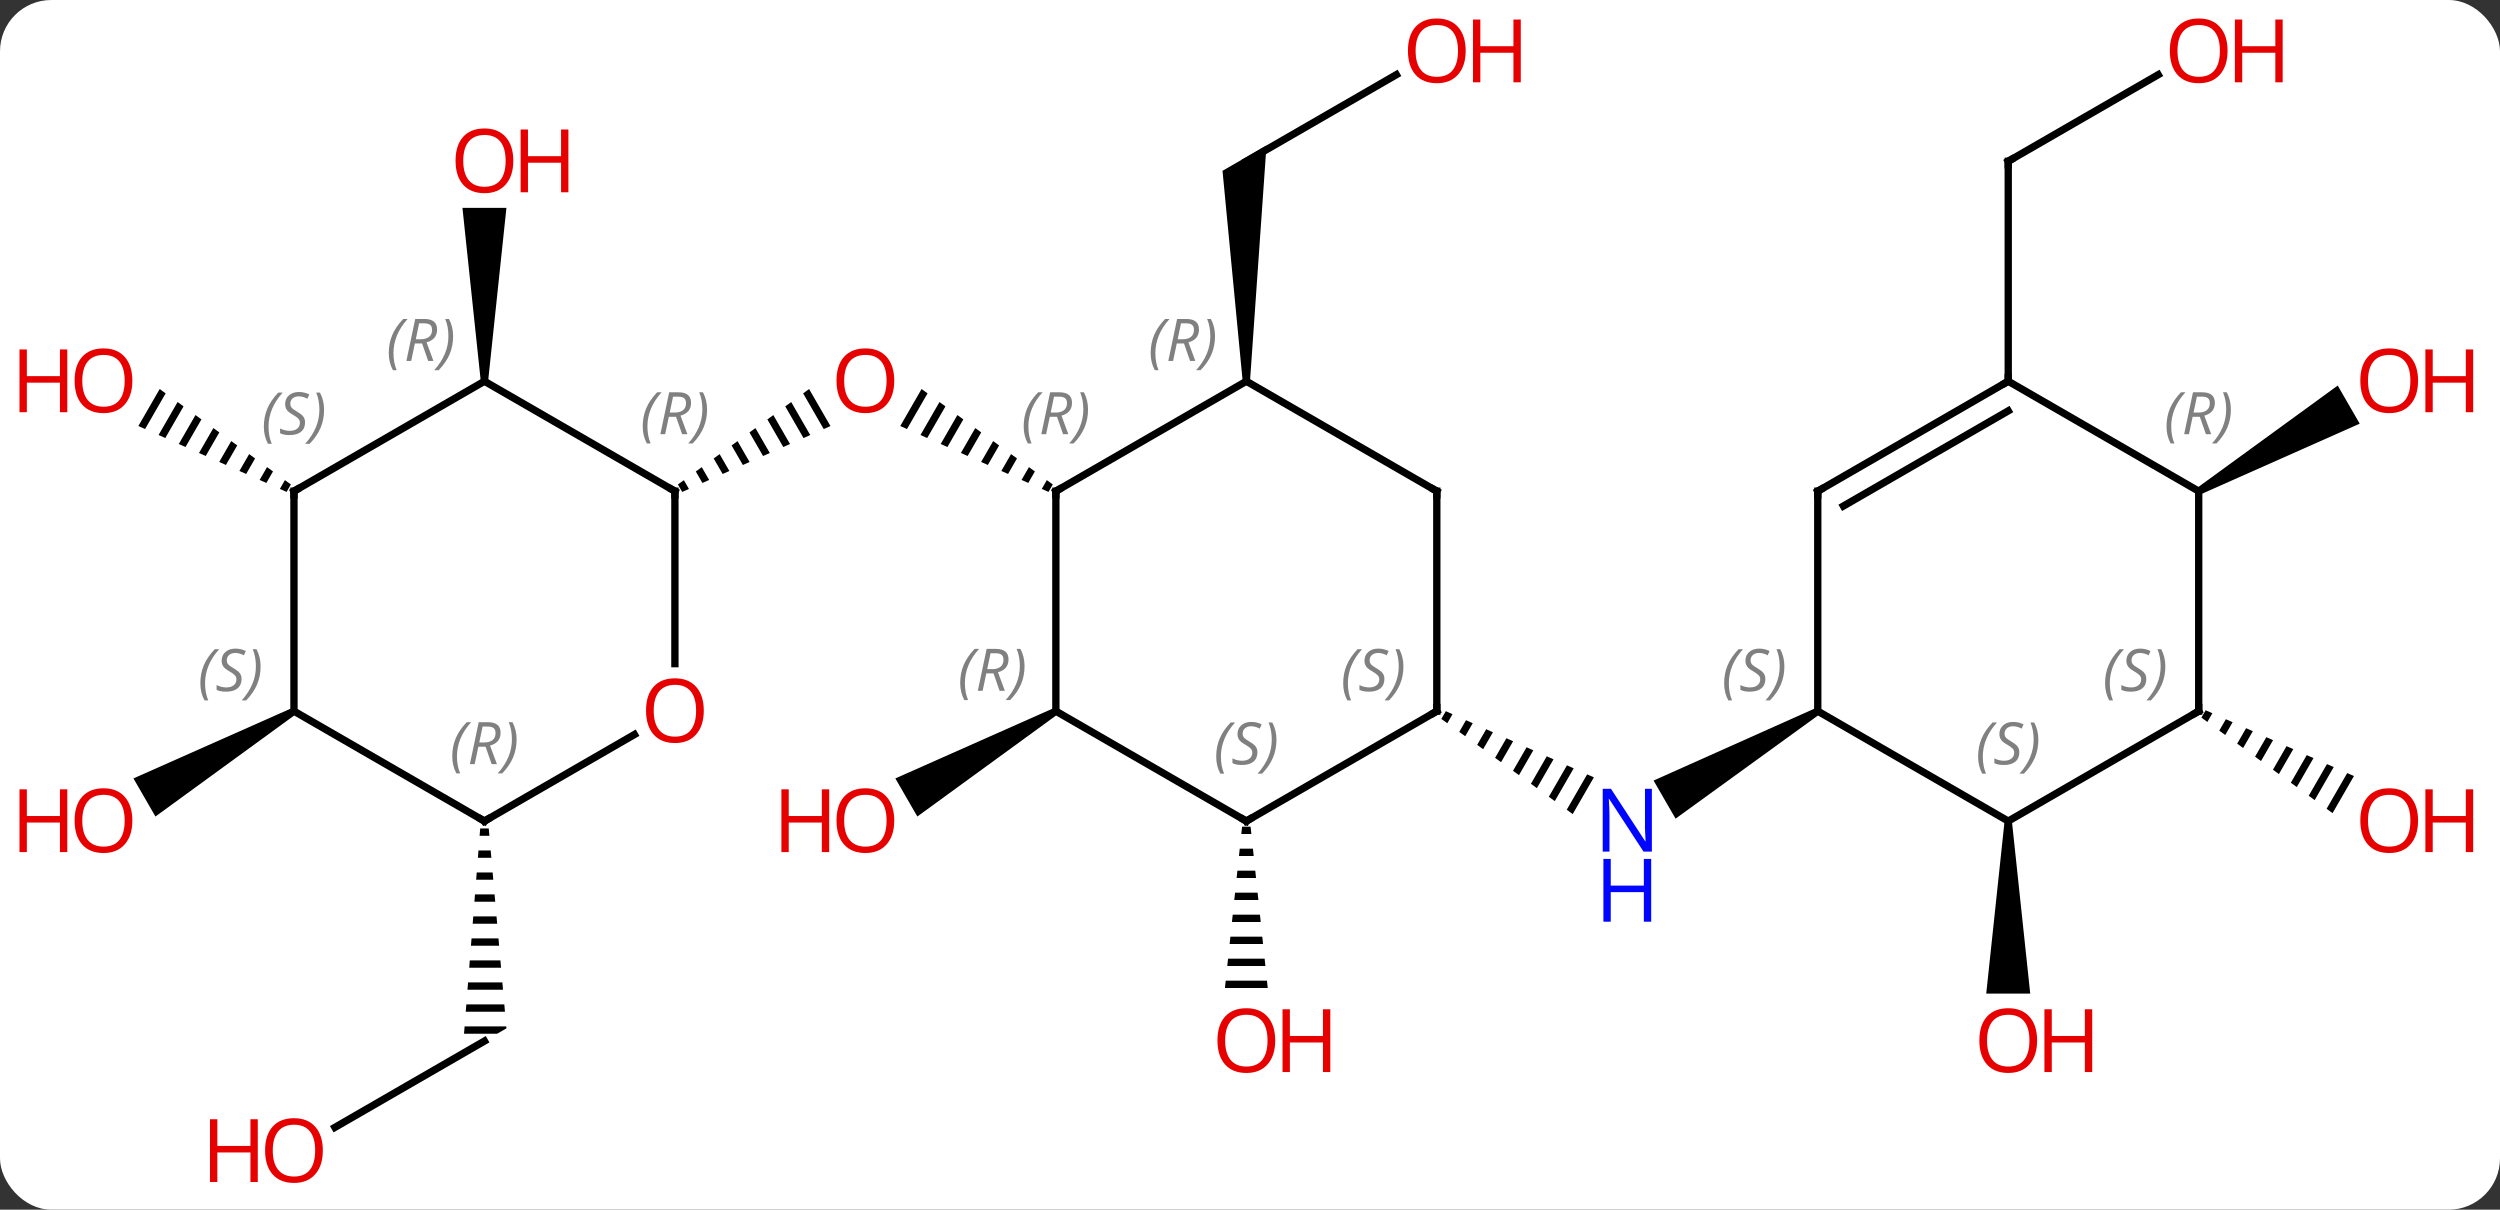 <svg width="341" viewBox="0 0 341 165" style="fill-opacity:1; color-rendering:auto; color-interpolation:auto; text-rendering:auto; stroke:black; stroke-linecap:square; stroke-miterlimit:10; shape-rendering:auto; stroke-opacity:1; fill:black; stroke-dasharray:none; font-weight:normal; stroke-width:1; font-family:'Open Sans'; font-style:normal; stroke-linejoin:miter; font-size:12; stroke-dashoffset:0; image-rendering:auto;" height="165" class="cas-substance-image" xmlns:xlink="http://www.w3.org/1999/xlink" xmlns="http://www.w3.org/2000/svg"><rect x="0" y="0" width="341" height="165" fill="#333333" stroke="none"/><svg class="cas-substance-single-component"><rect y="0" x="0" width="341" stroke="none" ry="7" rx="7" height="165" fill="white" class="cas-substance-group"/><svg y="0" x="0" width="341" viewBox="0 0 341 165" style="fill:black;" height="165" class="cas-substance-single-component-image"><svg><g><g transform="translate(170,82)" style="text-rendering:geometricPrecision; color-rendering:optimizeQuality; color-interpolation:linearRGB; stroke-linecap:butt; image-rendering:optimizeQuality;"><path style="stroke:none;" d="M-44.295 -28.938 L-47.206 -23.89 L-46.287 -23.481 L-46.287 -23.481 L-43.481 -28.346 L-43.481 -28.346 L-44.295 -28.938 ZM-41.855 -27.163 L-44.449 -22.664 L-44.449 -22.664 L-43.53 -22.256 L-41.041 -26.571 L-41.041 -26.571 L-41.855 -27.163 ZM-39.414 -25.387 L-41.691 -21.439 L-41.691 -21.439 L-40.772 -21.03 L-38.601 -24.796 L-39.414 -25.387 ZM-36.974 -23.612 L-38.934 -20.213 L-38.934 -20.213 L-38.015 -19.805 L-36.16 -23.02 L-36.16 -23.02 L-36.974 -23.612 ZM-34.534 -21.837 L-36.177 -18.988 L-35.258 -18.579 L-35.258 -18.579 L-33.72 -21.245 L-34.534 -21.837 ZM-32.093 -20.062 L-33.419 -17.762 L-32.5 -17.354 L-32.5 -17.354 L-31.28 -19.47 L-31.28 -19.47 L-32.093 -20.062 ZM-29.653 -18.287 L-30.662 -16.537 L-29.743 -16.128 L-29.743 -16.128 L-28.84 -17.695 L-28.84 -17.695 L-29.653 -18.287 ZM-27.213 -16.512 L-27.905 -15.311 L-26.986 -14.903 L-26.986 -14.903 L-26.399 -15.92 L-26.399 -15.92 L-27.213 -16.512 Z"/><path style="stroke:none;" d="M-59.639 -28.934 L-60.452 -28.343 L-57.645 -23.476 L-57.645 -23.476 L-56.726 -23.884 L-56.726 -23.884 L-59.639 -28.934 ZM-62.079 -27.159 L-62.892 -26.567 L-62.892 -26.567 L-60.403 -22.25 L-60.403 -22.25 L-59.484 -22.659 L-59.484 -22.659 L-62.079 -27.159 ZM-64.519 -25.383 L-65.332 -24.791 L-65.332 -24.791 L-63.16 -21.025 L-63.16 -21.025 L-62.241 -21.433 L-62.241 -21.433 L-64.519 -25.383 ZM-66.959 -23.608 L-67.772 -23.016 L-67.772 -23.016 L-65.918 -19.8 L-64.999 -20.208 L-64.999 -20.208 L-66.959 -23.608 ZM-69.399 -21.832 L-70.213 -21.24 L-68.675 -18.574 L-68.675 -18.574 L-67.756 -18.983 L-67.756 -18.983 L-69.399 -21.832 ZM-71.84 -20.056 L-72.653 -19.464 L-71.433 -17.349 L-70.514 -17.757 L-71.84 -20.056 ZM-74.28 -18.281 L-75.093 -17.689 L-74.19 -16.123 L-74.19 -16.123 L-73.271 -16.532 L-74.28 -18.281 ZM-76.72 -16.505 L-77.533 -15.913 L-77.533 -15.913 L-76.948 -14.898 L-76.029 -15.307 L-76.72 -16.505 Z"/><line y2="-71.811" y1="-60" x2="20.457" x1="0" style="fill:none;"/><path style="stroke:none;" d="M0.5 -30 L-0.5 -30 L-3.25 -58.701 L2.75 -62.165 Z"/><path style="stroke:none;" d="M-26.23 14.567 L-25.73 15.433 L-44.875 29.372 L-47.875 24.176 Z"/><path style="stroke:none;" d="M-0.581 30.762 L-0.687 31.762 L0.687 31.762 L0.581 30.762 ZM-0.9 33.762 L-1.006 34.762 L1.006 34.762 L0.9 33.762 ZM-1.219 36.762 L-1.325 37.762 L1.325 37.762 L1.219 36.762 ZM-1.537 39.762 L-1.644 40.762 L1.644 40.762 L1.537 39.762 ZM-1.856 42.762 L-1.963 43.762 L1.963 43.762 L1.856 42.762 ZM-2.175 45.762 L-2.281 46.762 L2.281 46.762 L2.175 45.762 ZM-2.494 48.762 L-2.6 49.762 L2.6 49.762 L2.494 48.762 ZM-2.813 51.762 L-2.919 52.762 L2.919 52.762 L2.813 51.762 Z"/><path style="stroke:none;" d="M27.208 15.004 L26.599 16.062 L27.413 16.652 L27.413 16.652 L28.126 15.415 L28.126 15.415 L27.208 15.004 ZM29.962 16.235 L29.042 17.832 L29.042 17.832 L29.857 18.422 L30.881 16.646 L29.962 16.235 ZM32.717 17.466 L31.485 19.601 L32.3 20.191 L33.635 17.877 L32.717 17.466 ZM35.471 18.697 L33.929 21.371 L33.929 21.371 L34.744 21.961 L36.389 19.108 L36.389 19.108 L35.471 18.697 ZM38.225 19.928 L36.373 23.14 L37.187 23.73 L39.143 20.339 L38.225 19.928 ZM40.979 21.159 L38.816 24.91 L38.816 24.91 L39.631 25.5 L39.631 25.5 L41.897 21.57 L41.897 21.57 L40.979 21.159 ZM43.733 22.39 L41.26 26.68 L42.074 27.27 L42.074 27.27 L44.651 22.801 L44.651 22.801 L43.733 22.39 ZM46.487 23.621 L43.703 28.449 L44.518 29.039 L47.405 24.032 L47.405 24.032 L46.487 23.621 Z"/><path style="stroke:none;" d="M77.693 14.567 L78.193 15.433 L58.547 29.663 L55.547 24.467 Z"/><path style="stroke:none;" d="M-103.423 -30 L-104.423 -30 L-106.923 -53.648 L-100.923 -53.648 Z"/><line y2="71.774" y1="60" x2="-124.316" x1="-103.923" style="fill:none;"/><path style="stroke:none;" d="M-104.502 31 L-104.581 32 L-103.246 32 L-103.335 31 ZM-104.738 34 L-104.817 35 L-102.981 35 L-103.069 34 ZM-104.975 37 L-105.053 38 L-102.716 38 L-102.804 37 ZM-105.211 40 L-105.29 41 L-102.45 41 L-102.539 40 ZM-105.447 43 L-105.526 44 L-102.185 44 L-102.273 43 ZM-105.683 46 L-105.762 47 L-101.919 47 L-102.008 46 ZM-105.92 49 L-105.999 50 L-101.654 50 L-101.743 49 ZM-106.156 52 L-106.235 53 L-101.389 53 L-101.477 52 ZM-106.393 55 L-106.471 56 L-101.124 56 L-101.212 55 ZM-106.629 58 L-106.708 59 L-102.191 59 L-100.923 58.268 L-100.947 58 Z"/><path style="stroke:none;" d="M-148.218 -28.938 L-151.129 -23.89 L-150.21 -23.481 L-147.405 -28.346 L-148.218 -28.938 ZM-145.778 -27.163 L-148.372 -22.664 L-147.453 -22.256 L-147.453 -22.256 L-144.964 -26.571 L-145.778 -27.163 ZM-143.337 -25.387 L-145.614 -21.439 L-144.695 -21.03 L-142.524 -24.796 L-143.337 -25.387 ZM-140.897 -23.612 L-142.857 -20.213 L-141.938 -19.805 L-140.083 -23.02 L-140.897 -23.612 ZM-138.457 -21.837 L-140.1 -18.988 L-139.181 -18.579 L-139.181 -18.579 L-137.643 -21.245 L-138.457 -21.837 ZM-136.016 -20.062 L-137.342 -17.762 L-136.423 -17.354 L-135.203 -19.47 L-136.016 -20.062 ZM-133.576 -18.287 L-134.585 -16.537 L-134.585 -16.537 L-133.666 -16.128 L-132.762 -17.695 L-133.576 -18.287 ZM-131.136 -16.512 L-131.828 -15.311 L-131.828 -15.311 L-130.909 -14.903 L-130.322 -15.92 L-131.136 -16.512 Z"/><path style="stroke:none;" d="M-130.153 14.567 L-129.653 15.433 L-148.798 29.372 L-151.798 24.176 Z"/><path style="stroke:none;" d="M103.423 30 L104.423 30 L106.923 53.523 L100.923 53.523 Z"/><line y2="-71.811" y1="-60" x2="124.38" x1="103.923" style="fill:none;"/><line y2="-30" y1="-60" x2="103.923" x1="103.923" style="fill:none;"/><path style="stroke:none;" d="M130.851 14.877 L130.271 15.883 L131.084 16.475 L131.77 15.285 L130.851 14.877 ZM133.609 16.101 L132.71 17.66 L133.524 18.252 L133.524 18.252 L134.529 16.509 L133.609 16.101 ZM136.368 17.325 L135.15 19.436 L135.963 20.029 L137.287 17.733 L137.287 17.733 L136.368 17.325 ZM139.126 18.549 L137.589 21.213 L138.403 21.805 L138.403 21.805 L140.045 18.957 L139.126 18.549 ZM141.884 19.773 L140.029 22.99 L140.842 23.582 L142.803 20.181 L141.884 19.773 ZM144.642 20.997 L142.468 24.766 L143.281 25.358 L145.561 21.405 L144.642 20.997 ZM147.4 22.221 L144.908 26.543 L145.721 27.135 L148.32 22.629 L147.4 22.221 ZM150.158 23.445 L147.347 28.32 L147.347 28.32 L148.161 28.912 L151.078 23.853 L150.158 23.445 Z"/><path style="stroke:none;" d="M130.153 -14.567 L129.653 -15.433 L148.863 -29.41 L151.863 -24.213 Z"/><line y2="-30" y1="-15" x2="0" x1="-25.98" style="fill:none;"/><line y2="15" y1="-15" x2="-25.98" x1="-25.98" style="fill:none;"/><line y2="-15" y1="-30" x2="25.98" x1="0" style="fill:none;"/><line y2="30" y1="15" x2="0" x1="-25.98" style="fill:none;"/><line y2="15" y1="-15" x2="25.98" x1="25.98" style="fill:none;"/><line y2="15" y1="30" x2="25.98" x1="0" style="fill:none;"/><line y2="8.523" y1="-15" x2="-77.943" x1="-77.943" style="fill:none;"/><line y2="-30" y1="-15" x2="-103.923" x1="-77.943" style="fill:none;"/><line y2="30" y1="18.189" x2="-103.923" x1="-83.466" style="fill:none;"/><line y2="-15" y1="-30" x2="-129.903" x1="-103.923" style="fill:none;"/><line y2="15" y1="30" x2="-129.903" x1="-103.923" style="fill:none;"/><line y2="15" y1="-15" x2="-129.903" x1="-129.903" style="fill:none;"/><line y2="-15" y1="15" x2="77.943" x1="77.943" style="fill:none;"/><line y2="30" y1="15" x2="103.923" x1="77.943" style="fill:none;"/><line y2="-30" y1="-15" x2="103.923" x1="77.943" style="fill:none;"/><line y2="-25.959" y1="-12.979" x2="103.923" x1="81.443" style="fill:none;"/><line y2="15" y1="30" x2="129.903" x1="103.923" style="fill:none;"/><line y2="-15" y1="-30" x2="129.903" x1="103.923" style="fill:none;"/><line y2="-15" y1="15" x2="129.903" x1="129.903" style="fill:none;"/></g><g transform="translate(170,82)" style="fill:rgb(230,0,0); text-rendering:geometricPrecision; color-rendering:optimizeQuality; image-rendering:optimizeQuality; font-family:'Open Sans'; stroke:rgb(230,0,0); color-interpolation:linearRGB;"><path style="stroke:none;" d="M-48.026 -30.07 Q-48.026 -28.008 -49.065 -26.828 Q-50.104 -25.648 -51.947 -25.648 Q-53.838 -25.648 -54.869 -26.812 Q-55.901 -27.977 -55.901 -30.086 Q-55.901 -32.18 -54.869 -33.328 Q-53.838 -34.477 -51.947 -34.477 Q-50.088 -34.477 -49.057 -33.305 Q-48.026 -32.133 -48.026 -30.07 ZM-54.854 -30.07 Q-54.854 -28.336 -54.111 -27.43 Q-53.369 -26.523 -51.947 -26.523 Q-50.526 -26.523 -49.799 -27.422 Q-49.072 -28.32 -49.072 -30.07 Q-49.072 -31.805 -49.799 -32.695 Q-50.526 -33.586 -51.947 -33.586 Q-53.369 -33.586 -54.111 -32.688 Q-54.854 -31.789 -54.854 -30.07 Z"/><path style="stroke:none;" d="M29.918 -75.07 Q29.918 -73.008 28.878 -71.828 Q27.839 -70.648 25.996 -70.648 Q24.105 -70.648 23.074 -71.812 Q22.043 -72.977 22.043 -75.086 Q22.043 -77.18 23.074 -78.328 Q24.105 -79.477 25.996 -79.477 Q27.855 -79.477 28.886 -78.305 Q29.918 -77.133 29.918 -75.07 ZM23.089 -75.07 Q23.089 -73.336 23.832 -72.43 Q24.574 -71.523 25.996 -71.523 Q27.418 -71.523 28.144 -72.422 Q28.871 -73.32 28.871 -75.07 Q28.871 -76.805 28.144 -77.695 Q27.418 -78.586 25.996 -78.586 Q24.574 -78.586 23.832 -77.688 Q23.089 -76.789 23.089 -75.07 Z"/><path style="stroke:none;" d="M37.433 -70.773 L36.433 -70.773 L36.433 -74.805 L31.918 -74.805 L31.918 -70.773 L30.918 -70.773 L30.918 -79.336 L31.918 -79.336 L31.918 -75.695 L36.433 -75.695 L36.433 -79.336 L37.433 -79.336 L37.433 -70.773 Z"/><path style="stroke:none;" d="M-48.026 29.93 Q-48.026 31.992 -49.065 33.172 Q-50.104 34.352 -51.947 34.352 Q-53.838 34.352 -54.869 33.188 Q-55.901 32.023 -55.901 29.914 Q-55.901 27.82 -54.869 26.672 Q-53.838 25.523 -51.947 25.523 Q-50.088 25.523 -49.057 26.695 Q-48.026 27.867 -48.026 29.93 ZM-54.854 29.93 Q-54.854 31.664 -54.111 32.57 Q-53.369 33.477 -51.947 33.477 Q-50.526 33.477 -49.799 32.578 Q-49.072 31.68 -49.072 29.93 Q-49.072 28.195 -49.799 27.305 Q-50.526 26.414 -51.947 26.414 Q-53.369 26.414 -54.111 27.312 Q-54.854 28.211 -54.854 29.93 Z"/><path style="stroke:none;" d="M-56.901 34.227 L-57.901 34.227 L-57.901 30.195 L-62.416 30.195 L-62.416 34.227 L-63.416 34.227 L-63.416 25.664 L-62.416 25.664 L-62.416 29.305 L-57.901 29.305 L-57.901 25.664 L-56.901 25.664 L-56.901 34.227 Z"/><path style="stroke:none;" d="M3.938 59.93 Q3.938 61.992 2.898 63.172 Q1.859 64.352 0.016 64.352 Q-1.875 64.352 -2.906 63.188 Q-3.938 62.023 -3.938 59.914 Q-3.938 57.82 -2.906 56.672 Q-1.875 55.523 0.016 55.523 Q1.875 55.523 2.906 56.695 Q3.938 57.867 3.938 59.93 ZM-2.891 59.93 Q-2.891 61.664 -2.148 62.57 Q-1.406 63.477 0.016 63.477 Q1.438 63.477 2.164 62.578 Q2.891 61.68 2.891 59.93 Q2.891 58.195 2.164 57.305 Q1.438 56.414 0.016 56.414 Q-1.406 56.414 -2.148 57.312 Q-2.891 58.211 -2.891 59.93 Z"/><path style="stroke:none;" d="M11.453 64.227 L10.453 64.227 L10.453 60.195 L5.938 60.195 L5.938 64.227 L4.938 64.227 L4.938 55.664 L5.938 55.664 L5.938 59.305 L10.453 59.305 L10.453 55.664 L11.453 55.664 L11.453 64.227 Z"/><path style="fill:rgb(0,5,255); stroke:none;" d="M55.315 34.156 L54.174 34.156 L49.486 26.969 L49.44 26.969 Q49.533 28.234 49.533 29.281 L49.533 34.156 L48.611 34.156 L48.611 25.594 L49.736 25.594 L54.408 32.75 L54.455 32.75 Q54.455 32.594 54.408 31.734 Q54.361 30.875 54.377 30.5 L54.377 25.594 L55.315 25.594 L55.315 34.156 Z"/><path style="fill:rgb(0,5,255); stroke:none;" d="M55.221 43.719 L54.221 43.719 L54.221 39.688 L49.705 39.688 L49.705 43.719 L48.705 43.719 L48.705 35.156 L49.705 35.156 L49.705 38.797 L54.221 38.797 L54.221 35.156 L55.221 35.156 L55.221 43.719 Z"/><path style="stroke:none;" d="M-99.986 -60.07 Q-99.986 -58.008 -101.025 -56.828 Q-102.064 -55.648 -103.907 -55.648 Q-105.798 -55.648 -106.829 -56.812 Q-107.861 -57.977 -107.861 -60.086 Q-107.861 -62.18 -106.829 -63.328 Q-105.798 -64.477 -103.907 -64.477 Q-102.048 -64.477 -101.017 -63.305 Q-99.986 -62.133 -99.986 -60.07 ZM-106.814 -60.07 Q-106.814 -58.336 -106.071 -57.43 Q-105.329 -56.523 -103.907 -56.523 Q-102.486 -56.523 -101.759 -57.422 Q-101.032 -58.32 -101.032 -60.07 Q-101.032 -61.805 -101.759 -62.695 Q-102.486 -63.586 -103.907 -63.586 Q-105.329 -63.586 -106.071 -62.688 Q-106.814 -61.789 -106.814 -60.07 Z"/><path style="stroke:none;" d="M-92.47 -55.773 L-93.47 -55.773 L-93.47 -59.805 L-97.986 -59.805 L-97.986 -55.773 L-98.986 -55.773 L-98.986 -64.336 L-97.986 -64.336 L-97.986 -60.695 L-93.47 -60.695 L-93.47 -64.336 L-92.47 -64.336 L-92.47 -55.773 Z"/><path style="stroke:none;" d="M-125.966 74.93 Q-125.966 76.992 -127.005 78.172 Q-128.044 79.352 -129.887 79.352 Q-131.778 79.352 -132.809 78.188 Q-133.84 77.023 -133.84 74.914 Q-133.84 72.82 -132.809 71.672 Q-131.778 70.523 -129.887 70.523 Q-128.028 70.523 -126.997 71.695 Q-125.966 72.867 -125.966 74.93 ZM-132.794 74.93 Q-132.794 76.664 -132.051 77.57 Q-131.309 78.477 -129.887 78.477 Q-128.465 78.477 -127.739 77.578 Q-127.012 76.68 -127.012 74.93 Q-127.012 73.195 -127.739 72.305 Q-128.465 71.414 -129.887 71.414 Q-131.309 71.414 -132.051 72.312 Q-132.794 73.211 -132.794 74.93 Z"/><path style="stroke:none;" d="M-134.84 79.227 L-135.84 79.227 L-135.84 75.195 L-140.356 75.195 L-140.356 79.227 L-141.356 79.227 L-141.356 70.664 L-140.356 70.664 L-140.356 74.305 L-135.84 74.305 L-135.84 70.664 L-134.84 70.664 L-134.84 79.227 Z"/><path style="stroke:none;" d="M-151.948 -30.07 Q-151.948 -28.008 -152.988 -26.828 Q-154.027 -25.648 -155.87 -25.648 Q-157.761 -25.648 -158.792 -26.812 Q-159.823 -27.977 -159.823 -30.086 Q-159.823 -32.18 -158.792 -33.328 Q-157.761 -34.477 -155.87 -34.477 Q-154.011 -34.477 -152.98 -33.305 Q-151.948 -32.133 -151.948 -30.07 ZM-158.777 -30.07 Q-158.777 -28.336 -158.034 -27.43 Q-157.292 -26.523 -155.87 -26.523 Q-154.448 -26.523 -153.722 -27.422 Q-152.995 -28.32 -152.995 -30.07 Q-152.995 -31.805 -153.722 -32.695 Q-154.448 -33.586 -155.87 -33.586 Q-157.292 -33.586 -158.034 -32.688 Q-158.777 -31.789 -158.777 -30.07 Z"/><path style="stroke:none;" d="M-160.823 -25.773 L-161.823 -25.773 L-161.823 -29.805 L-166.339 -29.805 L-166.339 -25.773 L-167.339 -25.773 L-167.339 -34.336 L-166.339 -34.336 L-166.339 -30.695 L-161.823 -30.695 L-161.823 -34.336 L-160.823 -34.336 L-160.823 -25.773 Z"/><path style="stroke:none;" d="M-151.948 29.93 Q-151.948 31.992 -152.988 33.172 Q-154.027 34.352 -155.87 34.352 Q-157.761 34.352 -158.792 33.188 Q-159.823 32.023 -159.823 29.914 Q-159.823 27.82 -158.792 26.672 Q-157.761 25.523 -155.87 25.523 Q-154.011 25.523 -152.98 26.695 Q-151.948 27.867 -151.948 29.93 ZM-158.777 29.93 Q-158.777 31.664 -158.034 32.57 Q-157.292 33.477 -155.87 33.477 Q-154.448 33.477 -153.722 32.578 Q-152.995 31.68 -152.995 29.93 Q-152.995 28.195 -153.722 27.305 Q-154.448 26.414 -155.87 26.414 Q-157.292 26.414 -158.034 27.312 Q-158.777 28.211 -158.777 29.93 Z"/><path style="stroke:none;" d="M-160.823 34.227 L-161.823 34.227 L-161.823 30.195 L-166.339 30.195 L-166.339 34.227 L-167.339 34.227 L-167.339 25.664 L-166.339 25.664 L-166.339 29.305 L-161.823 29.305 L-161.823 25.664 L-160.823 25.664 L-160.823 34.227 Z"/><path style="stroke:none;" d="M107.861 59.93 Q107.861 61.992 106.821 63.172 Q105.782 64.352 103.939 64.352 Q102.048 64.352 101.017 63.188 Q99.986 62.023 99.986 59.914 Q99.986 57.82 101.017 56.672 Q102.048 55.523 103.939 55.523 Q105.798 55.523 106.829 56.695 Q107.861 57.867 107.861 59.93 ZM101.032 59.93 Q101.032 61.664 101.775 62.57 Q102.517 63.477 103.939 63.477 Q105.361 63.477 106.087 62.578 Q106.814 61.68 106.814 59.93 Q106.814 58.195 106.087 57.305 Q105.361 56.414 103.939 56.414 Q102.517 56.414 101.775 57.312 Q101.032 58.211 101.032 59.93 Z"/><path style="stroke:none;" d="M115.376 64.227 L114.376 64.227 L114.376 60.195 L109.861 60.195 L109.861 64.227 L108.861 64.227 L108.861 55.664 L109.861 55.664 L109.861 59.305 L114.376 59.305 L114.376 55.664 L115.376 55.664 L115.376 64.227 Z"/></g><g transform="translate(170,82)" style="stroke-linecap:butt; text-rendering:geometricPrecision; color-rendering:optimizeQuality; image-rendering:optimizeQuality; font-family:'Open Sans'; color-interpolation:linearRGB; stroke-miterlimit:5;"><path style="fill:none;" d="M104.356 -60.25 L103.923 -60 L103.923 -59.5"/><path style="fill:rgb(230,0,0); stroke:none;" d="M133.84 -75.07 Q133.84 -73.008 132.801 -71.828 Q131.762 -70.648 129.919 -70.648 Q128.028 -70.648 126.997 -71.812 Q125.966 -72.977 125.966 -75.086 Q125.966 -77.18 126.997 -78.328 Q128.028 -79.477 129.919 -79.477 Q131.778 -79.477 132.809 -78.305 Q133.84 -77.133 133.84 -75.07 ZM127.012 -75.07 Q127.012 -73.336 127.755 -72.43 Q128.497 -71.523 129.919 -71.523 Q131.34 -71.523 132.067 -72.422 Q132.794 -73.32 132.794 -75.07 Q132.794 -76.805 132.067 -77.695 Q131.34 -78.586 129.919 -78.586 Q128.497 -78.586 127.755 -77.688 Q127.012 -76.789 127.012 -75.07 Z"/><path style="fill:rgb(230,0,0); stroke:none;" d="M141.356 -70.773 L140.356 -70.773 L140.356 -74.805 L135.84 -74.805 L135.84 -70.773 L134.84 -70.773 L134.84 -79.336 L135.84 -79.336 L135.84 -75.695 L140.356 -75.695 L140.356 -79.336 L141.356 -79.336 L141.356 -70.773 Z"/><path style="fill:rgb(230,0,0); stroke:none;" d="M159.823 29.93 Q159.823 31.992 158.784 33.172 Q157.745 34.352 155.902 34.352 Q154.011 34.352 152.98 33.188 Q151.948 32.023 151.948 29.914 Q151.948 27.82 152.98 26.672 Q154.011 25.523 155.902 25.523 Q157.761 25.523 158.792 26.695 Q159.823 27.867 159.823 29.93 ZM152.995 29.93 Q152.995 31.664 153.738 32.57 Q154.48 33.477 155.902 33.477 Q157.323 33.477 158.05 32.578 Q158.777 31.68 158.777 29.93 Q158.777 28.195 158.05 27.305 Q157.323 26.414 155.902 26.414 Q154.48 26.414 153.738 27.312 Q152.995 28.211 152.995 29.93 Z"/><path style="fill:rgb(230,0,0); stroke:none;" d="M167.339 34.227 L166.339 34.227 L166.339 30.195 L161.823 30.195 L161.823 34.227 L160.823 34.227 L160.823 25.664 L161.823 25.664 L161.823 29.305 L166.339 29.305 L166.339 25.664 L167.339 25.664 L167.339 34.227 Z"/><path style="fill:rgb(230,0,0); stroke:none;" d="M159.823 -30.07 Q159.823 -28.008 158.784 -26.828 Q157.745 -25.648 155.902 -25.648 Q154.011 -25.648 152.98 -26.812 Q151.948 -27.977 151.948 -30.086 Q151.948 -32.18 152.98 -33.328 Q154.011 -34.477 155.902 -34.477 Q157.761 -34.477 158.792 -33.305 Q159.823 -32.133 159.823 -30.07 ZM152.995 -30.07 Q152.995 -28.336 153.738 -27.43 Q154.48 -26.523 155.902 -26.523 Q157.323 -26.523 158.05 -27.422 Q158.777 -28.32 158.777 -30.07 Q158.777 -31.805 158.05 -32.695 Q157.323 -33.586 155.902 -33.586 Q154.48 -33.586 153.738 -32.688 Q152.995 -31.789 152.995 -30.07 Z"/><path style="fill:rgb(230,0,0); stroke:none;" d="M167.339 -25.773 L166.339 -25.773 L166.339 -29.805 L161.823 -29.805 L161.823 -25.773 L160.823 -25.773 L160.823 -34.336 L161.823 -34.336 L161.823 -30.695 L166.339 -30.695 L166.339 -34.336 L167.339 -34.336 L167.339 -25.773 Z"/><path style="fill:none;" d="M-25.547 -15.25 L-25.98 -15 L-25.98 -14.5"/></g><g transform="translate(170,82)" style="stroke-linecap:butt; font-size:8.4px; fill:gray; text-rendering:geometricPrecision; image-rendering:optimizeQuality; color-rendering:optimizeQuality; font-family:'Open Sans'; font-style:italic; stroke:gray; color-interpolation:linearRGB; stroke-miterlimit:5;"><path style="stroke:none;" d="M-30.369 -23.836 Q-30.369 -25.164 -29.9 -26.289 Q-29.431 -27.414 -28.4 -28.492 L-27.791 -28.492 Q-28.759 -27.43 -29.244 -26.258 Q-29.728 -25.086 -29.728 -23.852 Q-29.728 -22.523 -29.291 -21.508 L-29.806 -21.508 Q-30.369 -22.539 -30.369 -23.836 ZM-26.809 -25.148 L-27.309 -22.773 L-27.965 -22.773 L-26.762 -28.492 L-25.512 -28.492 Q-23.778 -28.492 -23.778 -27.055 Q-23.778 -25.695 -25.215 -25.305 L-24.278 -22.773 L-24.996 -22.773 L-25.825 -25.148 L-26.809 -25.148 ZM-26.231 -27.898 Q-26.621 -25.977 -26.684 -25.727 L-26.028 -25.727 Q-25.278 -25.727 -24.871 -26.055 Q-24.465 -26.383 -24.465 -27.008 Q-24.465 -27.477 -24.723 -27.688 Q-24.981 -27.898 -25.575 -27.898 L-26.231 -27.898 ZM-21.592 -26.148 Q-21.592 -24.82 -22.068 -23.688 Q-22.545 -22.555 -23.56 -21.508 L-24.17 -21.508 Q-22.232 -23.664 -22.232 -26.148 Q-22.232 -27.477 -22.67 -28.492 L-22.154 -28.492 Q-21.592 -27.43 -21.592 -26.148 Z"/><path style="stroke:none;" d="M-13.049 -33.836 Q-13.049 -35.164 -12.58 -36.289 Q-12.111 -37.414 -11.08 -38.492 L-10.471 -38.492 Q-11.44 -37.43 -11.924 -36.258 Q-12.408 -35.086 -12.408 -33.852 Q-12.408 -32.523 -11.971 -31.508 L-12.486 -31.508 Q-13.049 -32.539 -13.049 -33.836 ZM-9.489 -35.148 L-9.989 -32.773 L-10.645 -32.773 L-9.442 -38.492 L-8.192 -38.492 Q-6.457 -38.492 -6.457 -37.055 Q-6.457 -35.695 -7.895 -35.305 L-6.957 -32.773 L-7.676 -32.773 L-8.504 -35.148 L-9.489 -35.148 ZM-8.911 -37.898 Q-9.301 -35.977 -9.364 -35.727 L-8.707 -35.727 Q-7.957 -35.727 -7.551 -36.055 Q-7.145 -36.383 -7.145 -37.008 Q-7.145 -37.477 -7.403 -37.688 Q-7.661 -37.898 -8.254 -37.898 L-8.911 -37.898 ZM-4.271 -36.148 Q-4.271 -34.82 -4.748 -33.688 Q-5.225 -32.555 -6.24 -31.508 L-6.85 -31.508 Q-4.912 -33.664 -4.912 -36.148 Q-4.912 -37.477 -5.35 -38.492 L-4.834 -38.492 Q-4.271 -37.43 -4.271 -36.148 Z"/><path style="stroke:none;" d="M-39.029 11.164 Q-39.029 9.836 -38.56 8.711 Q-38.092 7.586 -37.06 6.508 L-36.451 6.508 Q-37.42 7.57 -37.904 8.742 Q-38.388 9.914 -38.388 11.149 Q-38.388 12.477 -37.951 13.492 L-38.467 13.492 Q-39.029 12.461 -39.029 11.164 ZM-35.469 9.852 L-35.969 12.227 L-36.625 12.227 L-35.422 6.508 L-34.172 6.508 Q-32.438 6.508 -32.438 7.945 Q-32.438 9.305 -33.875 9.695 L-32.938 12.227 L-33.656 12.227 L-34.484 9.852 L-35.469 9.852 ZM-34.891 7.102 Q-35.281 9.024 -35.344 9.274 L-34.688 9.274 Q-33.938 9.274 -33.531 8.945 Q-33.125 8.617 -33.125 7.992 Q-33.125 7.524 -33.383 7.313 Q-33.641 7.102 -34.234 7.102 L-34.891 7.102 ZM-30.252 8.852 Q-30.252 10.18 -30.728 11.313 Q-31.205 12.445 -32.22 13.492 L-32.83 13.492 Q-30.892 11.336 -30.892 8.852 Q-30.892 7.524 -31.33 6.508 L-30.814 6.508 Q-30.252 7.57 -30.252 8.852 Z"/><path style="fill:none; stroke:black;" d="M25.547 -15.25 L25.98 -15 L25.98 -14.5"/><path style="fill:none; stroke:black;" d="M-0.433 29.75 L0 30 L0.433 29.75"/><path style="stroke:none;" d="M-4.109 21.203 Q-4.109 19.875 -3.64 18.75 Q-3.171 17.625 -2.14 16.547 L-1.53 16.547 Q-2.499 17.609 -2.983 18.781 Q-3.468 19.953 -3.468 21.188 Q-3.468 22.516 -3.03 23.531 L-3.546 23.531 Q-4.109 22.5 -4.109 21.203 ZM1.514 20.609 Q1.514 21.438 0.967 21.891 Q0.42 22.344 -0.58 22.344 Q-0.986 22.344 -1.298 22.289 Q-1.611 22.234 -1.892 22.094 L-1.892 21.438 Q-1.267 21.766 -0.564 21.766 Q0.061 21.766 0.436 21.469 Q0.811 21.172 0.811 20.656 Q0.811 20.344 0.608 20.117 Q0.405 19.891 -0.158 19.562 Q-0.752 19.234 -0.978 18.906 Q-1.205 18.578 -1.205 18.125 Q-1.205 17.391 -0.689 16.93 Q-0.173 16.469 0.67 16.469 Q1.045 16.469 1.381 16.547 Q1.717 16.625 2.092 16.797 L1.827 17.391 Q1.577 17.234 1.256 17.148 Q0.936 17.062 0.67 17.062 Q0.139 17.062 -0.181 17.336 Q-0.502 17.609 -0.502 18.078 Q-0.502 18.281 -0.431 18.43 Q-0.361 18.578 -0.22 18.711 Q-0.08 18.844 0.342 19.094 Q0.905 19.438 1.108 19.633 Q1.311 19.828 1.413 20.062 Q1.514 20.297 1.514 20.609 ZM4.109 18.891 Q4.109 20.219 3.632 21.352 Q3.155 22.484 2.14 23.531 L1.53 23.531 Q3.468 21.375 3.468 18.891 Q3.468 17.562 3.03 16.547 L3.546 16.547 Q4.109 17.609 4.109 18.891 Z"/><path style="fill:none; stroke:black;" d="M25.98 14.5 L25.98 15 L25.547 15.25"/><path style="stroke:none;" d="M13.211 11.203 Q13.211 9.875 13.68 8.75 Q14.149 7.625 15.18 6.547 L15.789 6.547 Q14.82 7.609 14.336 8.781 Q13.852 9.953 13.852 11.188 Q13.852 12.516 14.289 13.531 L13.774 13.531 Q13.211 12.5 13.211 11.203 ZM18.834 10.61 Q18.834 11.438 18.287 11.891 Q17.74 12.344 16.74 12.344 Q16.334 12.344 16.021 12.289 Q15.709 12.235 15.428 12.094 L15.428 11.438 Q16.052 11.766 16.756 11.766 Q17.381 11.766 17.756 11.469 Q18.131 11.172 18.131 10.656 Q18.131 10.344 17.927 10.117 Q17.724 9.891 17.162 9.563 Q16.568 9.235 16.341 8.906 Q16.115 8.578 16.115 8.125 Q16.115 7.391 16.631 6.93 Q17.146 6.469 17.99 6.469 Q18.365 6.469 18.701 6.547 Q19.037 6.625 19.412 6.797 L19.146 7.391 Q18.896 7.234 18.576 7.149 Q18.256 7.063 17.99 7.063 Q17.459 7.063 17.138 7.336 Q16.818 7.609 16.818 8.078 Q16.818 8.281 16.888 8.43 Q16.959 8.578 17.099 8.711 Q17.24 8.844 17.662 9.094 Q18.224 9.438 18.427 9.633 Q18.631 9.828 18.732 10.063 Q18.834 10.297 18.834 10.61 ZM21.428 8.891 Q21.428 10.219 20.952 11.352 Q20.475 12.485 19.459 13.531 L18.85 13.531 Q20.788 11.375 20.788 8.891 Q20.788 7.563 20.35 6.547 L20.866 6.547 Q21.428 7.609 21.428 8.891 Z"/><path style="fill:none; stroke:black;" d="M-77.943 -14.5 L-77.943 -15 L-78.376 -15.25"/><path style="stroke:none;" d="M-82.332 -23.836 Q-82.332 -25.164 -81.863 -26.289 Q-81.394 -27.414 -80.363 -28.492 L-79.754 -28.492 Q-80.722 -27.43 -81.207 -26.258 Q-81.691 -25.086 -81.691 -23.852 Q-81.691 -22.523 -81.254 -21.508 L-81.769 -21.508 Q-82.332 -22.539 -82.332 -23.836 ZM-78.772 -25.148 L-79.272 -22.773 L-79.928 -22.773 L-78.725 -28.492 L-77.475 -28.492 Q-75.74 -28.492 -75.74 -27.055 Q-75.74 -25.695 -77.178 -25.305 L-76.24 -22.773 L-76.959 -22.773 L-77.787 -25.148 L-78.772 -25.148 ZM-78.194 -27.898 Q-78.584 -25.977 -78.647 -25.727 L-77.99 -25.727 Q-77.24 -25.727 -76.834 -26.055 Q-76.428 -26.383 -76.428 -27.008 Q-76.428 -27.477 -76.686 -27.688 Q-76.944 -27.898 -77.537 -27.898 L-78.194 -27.898 ZM-73.554 -26.148 Q-73.554 -24.82 -74.031 -23.688 Q-74.507 -22.555 -75.523 -21.508 L-76.132 -21.508 Q-74.195 -23.664 -74.195 -26.148 Q-74.195 -27.477 -74.632 -28.492 L-74.117 -28.492 Q-73.554 -27.43 -73.554 -26.148 Z"/></g><g transform="translate(170,82)" style="stroke-linecap:butt; fill:rgb(230,0,0); text-rendering:geometricPrecision; color-rendering:optimizeQuality; image-rendering:optimizeQuality; font-family:'Open Sans'; stroke:rgb(230,0,0); color-interpolation:linearRGB; stroke-miterlimit:5;"><path style="stroke:none;" d="M-74.005 14.93 Q-74.005 16.992 -75.045 18.172 Q-76.084 19.352 -77.927 19.352 Q-79.818 19.352 -80.849 18.188 Q-81.88 17.023 -81.88 14.914 Q-81.88 12.82 -80.849 11.672 Q-79.818 10.523 -77.927 10.523 Q-76.068 10.523 -75.037 11.695 Q-74.005 12.867 -74.005 14.93 ZM-80.834 14.93 Q-80.834 16.664 -80.091 17.57 Q-79.349 18.477 -77.927 18.477 Q-76.505 18.477 -75.779 17.578 Q-75.052 16.68 -75.052 14.93 Q-75.052 13.195 -75.779 12.305 Q-76.505 11.414 -77.927 11.414 Q-79.349 11.414 -80.091 12.312 Q-80.834 13.211 -80.834 14.93 Z"/></g><g transform="translate(170,82)" style="stroke-linecap:butt; font-size:8.4px; fill:gray; text-rendering:geometricPrecision; image-rendering:optimizeQuality; color-rendering:optimizeQuality; font-family:'Open Sans'; font-style:italic; stroke:gray; color-interpolation:linearRGB; stroke-miterlimit:5;"><path style="stroke:none;" d="M-116.972 -33.836 Q-116.972 -35.164 -116.503 -36.289 Q-116.034 -37.414 -115.003 -38.492 L-114.394 -38.492 Q-115.362 -37.43 -115.847 -36.258 Q-116.331 -35.086 -116.331 -33.852 Q-116.331 -32.523 -115.894 -31.508 L-116.409 -31.508 Q-116.972 -32.539 -116.972 -33.836 ZM-113.412 -35.148 L-113.912 -32.773 L-114.568 -32.773 L-113.365 -38.492 L-112.115 -38.492 Q-110.38 -38.492 -110.38 -37.055 Q-110.38 -35.695 -111.818 -35.305 L-110.88 -32.773 L-111.599 -32.773 L-112.427 -35.148 L-113.412 -35.148 ZM-112.834 -37.898 Q-113.224 -35.977 -113.287 -35.727 L-112.63 -35.727 Q-111.88 -35.727 -111.474 -36.055 Q-111.068 -36.383 -111.068 -37.008 Q-111.068 -37.477 -111.326 -37.688 Q-111.584 -37.898 -112.177 -37.898 L-112.834 -37.898 ZM-108.195 -36.148 Q-108.195 -34.82 -108.671 -33.688 Q-109.148 -32.555 -110.163 -31.508 L-110.773 -31.508 Q-108.835 -33.664 -108.835 -36.148 Q-108.835 -37.477 -109.273 -38.492 L-108.757 -38.492 Q-108.195 -37.43 -108.195 -36.148 Z"/><path style="fill:none; stroke:black;" d="M-103.49 29.75 L-103.923 30 L-104.356 29.75"/><path style="stroke:none;" d="M-108.312 21.164 Q-108.312 19.836 -107.843 18.711 Q-107.374 17.586 -106.343 16.508 L-105.734 16.508 Q-106.702 17.57 -107.187 18.742 Q-107.671 19.914 -107.671 21.148 Q-107.671 22.477 -107.234 23.492 L-107.749 23.492 Q-108.312 22.461 -108.312 21.164 ZM-104.752 19.852 L-105.252 22.227 L-105.908 22.227 L-104.705 16.508 L-103.455 16.508 Q-101.72 16.508 -101.72 17.945 Q-101.72 19.305 -103.158 19.695 L-102.22 22.227 L-102.939 22.227 L-103.767 19.852 L-104.752 19.852 ZM-104.174 17.102 Q-104.564 19.023 -104.627 19.273 L-103.97 19.273 Q-103.22 19.273 -102.814 18.945 Q-102.408 18.617 -102.408 17.992 Q-102.408 17.523 -102.666 17.312 Q-102.924 17.102 -103.517 17.102 L-104.174 17.102 ZM-99.534 18.852 Q-99.534 20.18 -100.011 21.312 Q-100.487 22.445 -101.503 23.492 L-102.112 23.492 Q-100.175 21.336 -100.175 18.852 Q-100.175 17.523 -100.612 16.508 L-100.097 16.508 Q-99.534 17.57 -99.534 18.852 Z"/><path style="fill:none; stroke:black;" d="M-129.47 -15.25 L-129.903 -15 L-129.903 -14.5"/><path style="stroke:none;" d="M-134.012 -23.797 Q-134.012 -25.125 -133.543 -26.25 Q-133.074 -27.375 -132.043 -28.453 L-131.434 -28.453 Q-132.402 -27.391 -132.887 -26.219 Q-133.371 -25.047 -133.371 -23.812 Q-133.371 -22.484 -132.934 -21.469 L-133.449 -21.469 Q-134.012 -22.5 -134.012 -23.797 ZM-128.389 -24.391 Q-128.389 -23.562 -128.936 -23.109 Q-129.483 -22.656 -130.483 -22.656 Q-130.889 -22.656 -131.202 -22.711 Q-131.514 -22.766 -131.796 -22.906 L-131.796 -23.562 Q-131.171 -23.234 -130.467 -23.234 Q-129.842 -23.234 -129.467 -23.531 Q-129.092 -23.828 -129.092 -24.344 Q-129.092 -24.656 -129.296 -24.883 Q-129.499 -25.109 -130.061 -25.438 Q-130.655 -25.766 -130.881 -26.094 Q-131.108 -26.422 -131.108 -26.875 Q-131.108 -27.609 -130.592 -28.07 Q-130.077 -28.531 -129.233 -28.531 Q-128.858 -28.531 -128.522 -28.453 Q-128.186 -28.375 -127.811 -28.203 L-128.077 -27.609 Q-128.327 -27.766 -128.647 -27.852 Q-128.967 -27.938 -129.233 -27.938 Q-129.764 -27.938 -130.084 -27.664 Q-130.405 -27.391 -130.405 -26.922 Q-130.405 -26.719 -130.334 -26.57 Q-130.264 -26.422 -130.124 -26.289 Q-129.983 -26.156 -129.561 -25.906 Q-128.999 -25.562 -128.796 -25.367 Q-128.592 -25.172 -128.491 -24.938 Q-128.389 -24.703 -128.389 -24.391 ZM-125.795 -26.109 Q-125.795 -24.781 -126.271 -23.648 Q-126.748 -22.516 -127.763 -21.469 L-128.373 -21.469 Q-126.435 -23.625 -126.435 -26.109 Q-126.435 -27.438 -126.873 -28.453 L-126.357 -28.453 Q-125.795 -27.391 -125.795 -26.109 Z"/><path style="stroke:none;" d="M-142.672 11.203 Q-142.672 9.875 -142.203 8.75 Q-141.734 7.625 -140.703 6.547 L-140.094 6.547 Q-141.062 7.609 -141.547 8.781 Q-142.031 9.953 -142.031 11.188 Q-142.031 12.516 -141.594 13.531 L-142.109 13.531 Q-142.672 12.5 -142.672 11.203 ZM-137.049 10.61 Q-137.049 11.438 -137.596 11.891 Q-138.143 12.344 -139.143 12.344 Q-139.549 12.344 -139.862 12.289 Q-140.174 12.235 -140.456 12.094 L-140.456 11.438 Q-139.831 11.766 -139.127 11.766 Q-138.502 11.766 -138.127 11.469 Q-137.752 11.172 -137.752 10.656 Q-137.752 10.344 -137.956 10.117 Q-138.159 9.891 -138.721 9.563 Q-139.315 9.235 -139.542 8.906 Q-139.768 8.578 -139.768 8.125 Q-139.768 7.391 -139.252 6.93 Q-138.737 6.469 -137.893 6.469 Q-137.518 6.469 -137.182 6.547 Q-136.846 6.625 -136.471 6.797 L-136.737 7.391 Q-136.987 7.234 -137.307 7.149 Q-137.627 7.063 -137.893 7.063 Q-138.424 7.063 -138.745 7.336 Q-139.065 7.609 -139.065 8.078 Q-139.065 8.281 -138.995 8.43 Q-138.924 8.578 -138.784 8.711 Q-138.643 8.844 -138.221 9.094 Q-137.659 9.438 -137.456 9.633 Q-137.252 9.828 -137.151 10.063 Q-137.049 10.297 -137.049 10.61 ZM-134.455 8.891 Q-134.455 10.219 -134.931 11.352 Q-135.408 12.485 -136.423 13.531 L-137.033 13.531 Q-135.095 11.375 -135.095 8.891 Q-135.095 7.563 -135.533 6.547 L-135.017 6.547 Q-134.455 7.609 -134.455 8.891 Z"/><path style="stroke:none;" d="M65.174 11.203 Q65.174 9.875 65.643 8.75 Q66.112 7.625 67.143 6.547 L67.752 6.547 Q66.784 7.609 66.299 8.781 Q65.815 9.953 65.815 11.187 Q65.815 12.515 66.252 13.531 L65.737 13.531 Q65.174 12.5 65.174 11.203 ZM70.797 10.609 Q70.797 11.437 70.25 11.89 Q69.703 12.344 68.703 12.344 Q68.297 12.344 67.984 12.289 Q67.672 12.234 67.391 12.094 L67.391 11.437 Q68.016 11.765 68.719 11.765 Q69.344 11.765 69.719 11.469 Q70.094 11.172 70.094 10.656 Q70.094 10.344 69.891 10.117 Q69.688 9.89 69.125 9.562 Q68.531 9.234 68.305 8.906 Q68.078 8.578 68.078 8.125 Q68.078 7.391 68.594 6.93 Q69.109 6.469 69.953 6.469 Q70.328 6.469 70.664 6.547 Q71 6.625 71.375 6.797 L71.109 7.391 Q70.859 7.234 70.539 7.148 Q70.219 7.062 69.953 7.062 Q69.422 7.062 69.102 7.336 Q68.781 7.609 68.781 8.078 Q68.781 8.281 68.852 8.43 Q68.922 8.578 69.062 8.711 Q69.203 8.844 69.625 9.094 Q70.188 9.437 70.391 9.633 Q70.594 9.828 70.695 10.062 Q70.797 10.297 70.797 10.609 ZM73.391 8.89 Q73.391 10.219 72.915 11.351 Q72.438 12.484 71.423 13.531 L70.813 13.531 Q72.751 11.375 72.751 8.89 Q72.751 7.562 72.313 6.547 L72.829 6.547 Q73.391 7.609 73.391 8.89 Z"/><path style="fill:none; stroke:black;" d="M77.943 -14.5 L77.943 -15 L78.376 -15.25"/><path style="stroke:none;" d="M99.814 21.203 Q99.814 19.875 100.283 18.75 Q100.752 17.625 101.783 16.547 L102.393 16.547 Q101.424 17.609 100.939 18.781 Q100.455 19.953 100.455 21.188 Q100.455 22.516 100.893 23.531 L100.377 23.531 Q99.814 22.5 99.814 21.203 ZM105.437 20.609 Q105.437 21.438 104.89 21.891 Q104.343 22.344 103.343 22.344 Q102.937 22.344 102.624 22.289 Q102.312 22.234 102.031 22.094 L102.031 21.438 Q102.656 21.766 103.359 21.766 Q103.984 21.766 104.359 21.469 Q104.734 21.172 104.734 20.656 Q104.734 20.344 104.531 20.117 Q104.328 19.891 103.765 19.562 Q103.171 19.234 102.945 18.906 Q102.718 18.578 102.718 18.125 Q102.718 17.391 103.234 16.93 Q103.749 16.469 104.593 16.469 Q104.968 16.469 105.304 16.547 Q105.64 16.625 106.015 16.797 L105.749 17.391 Q105.499 17.234 105.179 17.148 Q104.859 17.062 104.593 17.062 Q104.062 17.062 103.742 17.336 Q103.421 17.609 103.421 18.078 Q103.421 18.281 103.492 18.43 Q103.562 18.578 103.703 18.711 Q103.843 18.844 104.265 19.094 Q104.828 19.438 105.031 19.633 Q105.234 19.828 105.335 20.062 Q105.437 20.297 105.437 20.609 ZM108.031 18.891 Q108.031 20.219 107.555 21.352 Q107.078 22.484 106.063 23.531 L105.453 23.531 Q107.391 21.375 107.391 18.891 Q107.391 17.562 106.953 16.547 L107.469 16.547 Q108.031 17.609 108.031 18.891 Z"/><path style="fill:none; stroke:black;" d="M103.49 -29.75 L103.923 -30 L103.923 -30.5"/><path style="fill:none; stroke:black;" d="M129.47 15.25 L129.903 15 L129.903 14.5"/><path style="stroke:none;" d="M117.134 11.203 Q117.134 9.875 117.603 8.75 Q118.072 7.625 119.103 6.547 L119.712 6.547 Q118.743 7.609 118.259 8.781 Q117.775 9.953 117.775 11.188 Q117.775 12.516 118.212 13.531 L117.697 13.531 Q117.134 12.5 117.134 11.203 ZM122.757 10.61 Q122.757 11.438 122.21 11.891 Q121.663 12.344 120.663 12.344 Q120.257 12.344 119.944 12.289 Q119.632 12.235 119.35 12.094 L119.35 11.438 Q119.975 11.766 120.679 11.766 Q121.304 11.766 121.679 11.469 Q122.054 11.172 122.054 10.656 Q122.054 10.344 121.85 10.117 Q121.647 9.891 121.085 9.563 Q120.491 9.235 120.264 8.906 Q120.038 8.578 120.038 8.125 Q120.038 7.391 120.554 6.93 Q121.069 6.469 121.913 6.469 Q122.288 6.469 122.624 6.547 Q122.96 6.625 123.335 6.797 L123.069 7.391 Q122.819 7.234 122.499 7.149 Q122.179 7.063 121.913 7.063 Q121.382 7.063 121.061 7.336 Q120.741 7.609 120.741 8.078 Q120.741 8.281 120.811 8.43 Q120.882 8.578 121.022 8.711 Q121.163 8.844 121.585 9.094 Q122.147 9.438 122.35 9.633 Q122.554 9.828 122.655 10.063 Q122.757 10.297 122.757 10.61 ZM125.351 8.891 Q125.351 10.219 124.875 11.352 Q124.398 12.485 123.382 13.531 L122.773 13.531 Q124.711 11.375 124.711 8.891 Q124.711 7.563 124.273 6.547 L124.789 6.547 Q125.351 7.609 125.351 8.891 Z"/><path style="stroke:none;" d="M125.515 -23.836 Q125.515 -25.164 125.983 -26.289 Q126.452 -27.414 127.483 -28.492 L128.093 -28.492 Q127.124 -27.43 126.64 -26.258 Q126.155 -25.086 126.155 -23.852 Q126.155 -22.523 126.593 -21.508 L126.077 -21.508 Q125.515 -22.539 125.515 -23.836 ZM129.075 -25.148 L128.575 -22.773 L127.918 -22.773 L129.121 -28.492 L130.371 -28.492 Q132.106 -28.492 132.106 -27.055 Q132.106 -25.695 130.668 -25.305 L131.606 -22.773 L130.887 -22.773 L130.059 -25.148 L129.075 -25.148 ZM129.653 -27.898 Q129.262 -25.977 129.2 -25.727 L129.856 -25.727 Q130.606 -25.727 131.012 -26.055 Q131.418 -26.383 131.418 -27.008 Q131.418 -27.477 131.161 -27.688 Q130.903 -27.898 130.309 -27.898 L129.653 -27.898 ZM134.292 -26.148 Q134.292 -24.82 133.815 -23.688 Q133.339 -22.555 132.323 -21.508 L131.714 -21.508 Q133.651 -23.664 133.651 -26.148 Q133.651 -27.477 133.214 -28.492 L133.729 -28.492 Q134.292 -27.43 134.292 -26.148 Z"/></g></g></svg></svg></svg></svg>